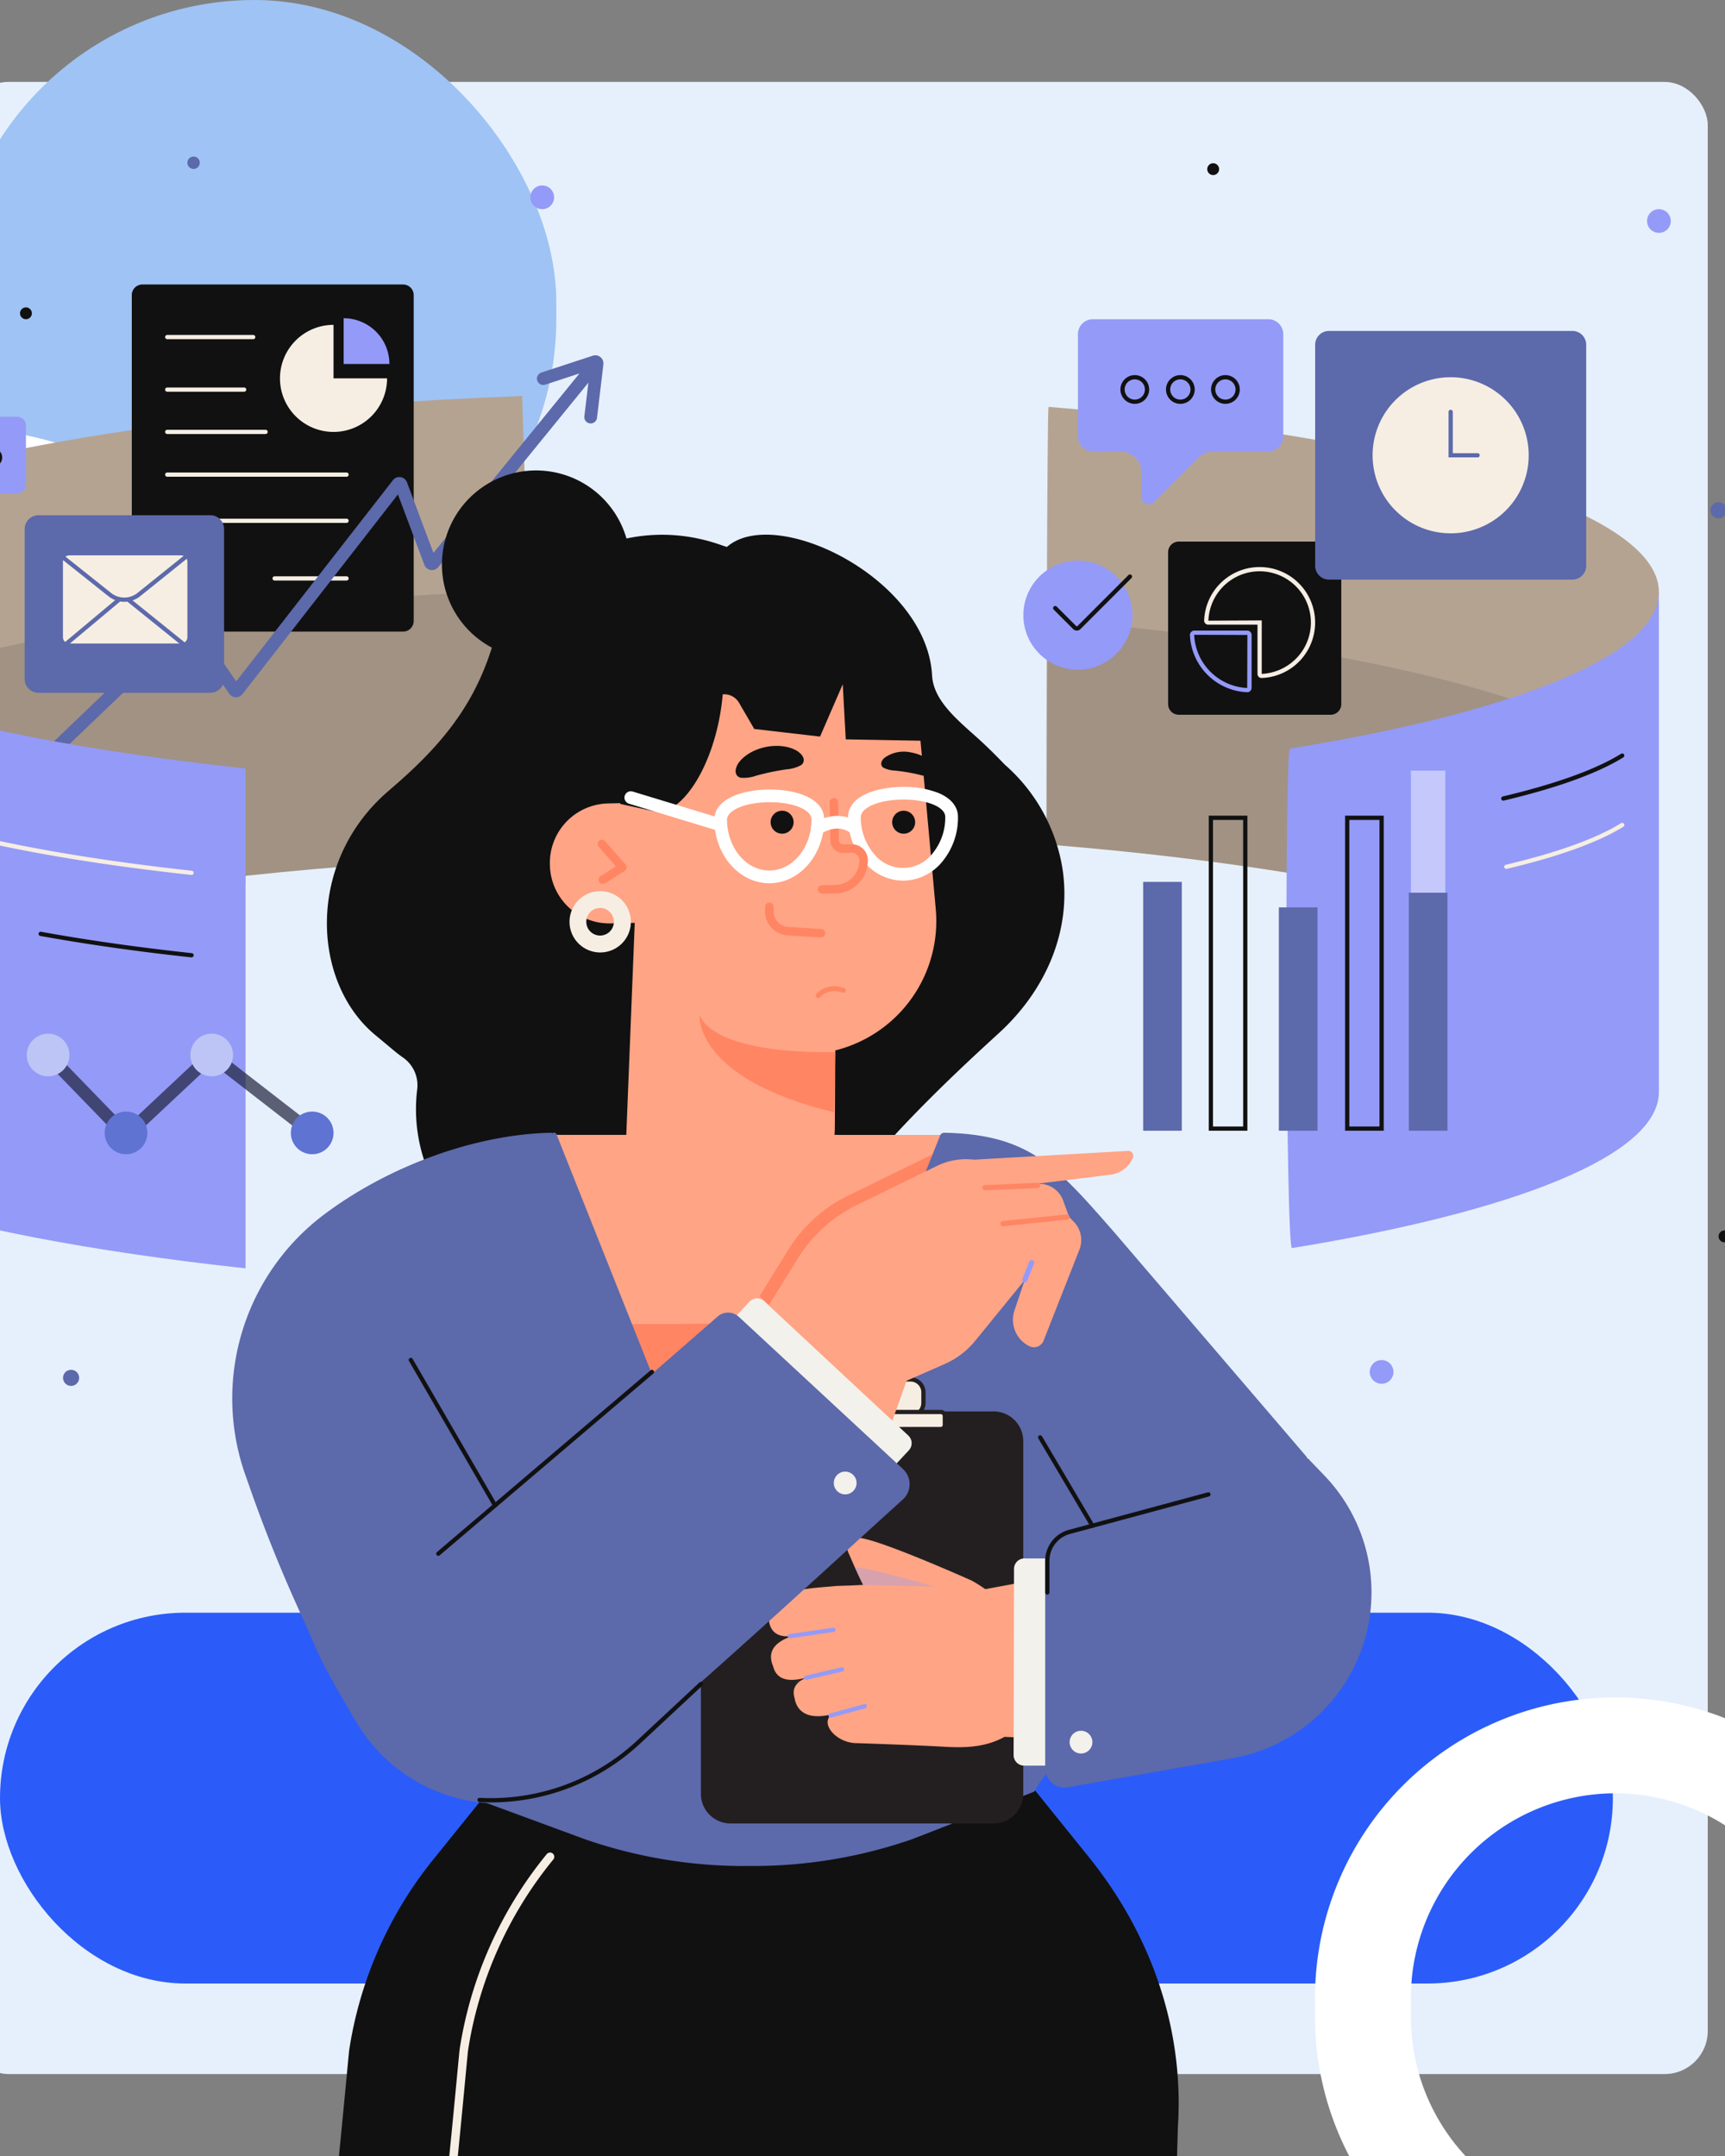 <svg xmlns="http://www.w3.org/2000/svg" xmlns:xlink="http://www.w3.org/1999/xlink" width="400" height="500" viewBox="0 0 400 500">
  <rect x="0" y="0" width="400" height="500" fill="#808080" stroke="none"/>
  <defs>
    <clipPath id="clip-path">
      <rect id="Rectángulo_405619" data-name="Rectángulo 405619" width="400" height="500" rx="9" transform="translate(180.051 1032)" fill="#febfe9"/>
    </clipPath>
    <clipPath id="clip-path-2">
      <rect id="Rectángulo_375774" data-name="Rectángulo 375774" width="478.402" height="471.416" fill="none"/>
    </clipPath>
    <clipPath id="clip-path-4">
      <rect id="Rectángulo_375764" data-name="Rectángulo 375764" width="170.92" height="70.313" fill="none"/>
    </clipPath>
    <clipPath id="clip-path-5">
      <rect id="Rectángulo_375765" data-name="Rectángulo 375765" width="124.042" height="60.372" fill="none"/>
    </clipPath>
    <clipPath id="clip-path-6">
      <rect id="Rectángulo_375766" data-name="Rectángulo 375766" width="18.335" height="4.432" fill="none"/>
    </clipPath>
    <clipPath id="clip-path-7">
      <rect id="Rectángulo_375767" data-name="Rectángulo 375767" width="64.185" height="22.643" fill="none"/>
    </clipPath>
    <clipPath id="clip-path-8">
      <rect id="Rectángulo_375770" data-name="Rectángulo 375770" width="7.978" height="83.019" fill="none"/>
    </clipPath>
  </defs>
  <g id="Enmascarar_grupo_1098697" data-name="Enmascarar grupo 1098697" transform="translate(-180.051 -1032)" clip-path="url(#clip-path)">
    <g id="Grupo_1102473" data-name="Grupo 1102473" transform="translate(-38.28)">
      <rect id="Rectángulo_401743" data-name="Rectángulo 401743" width="404" height="462" rx="10" transform="translate(210.331 1051)" fill="#e6f0fc"/>
      <rect id="Rectángulo_401666" data-name="Rectángulo 401666" width="374" height="86" rx="43" transform="translate(218.331 1406)" fill="#2b5cf9"/>
      <rect id="Rectángulo_401739" data-name="Rectángulo 401739" width="140" height="144" rx="70" transform="translate(207.331 1032)" fill="#9fc3f4"/>
      <path id="Rectángulo_401740" data-name="Rectángulo 401740" d="M69.64,22.226A47.468,47.468,0,0,1,117.055,69.64v4.445a47.415,47.415,0,1,1-94.83,0V69.64A47.468,47.468,0,0,1,69.64,22.226M69.64,0A69.64,69.64,0,0,0,0,69.64v4.445a69.64,69.64,0,0,0,139.281,0V69.64A69.64,69.64,0,0,0,69.64,0Z" transform="translate(523.264 1425.66)" fill="#fff"/>
      <path id="Rectángulo_401741" data-name="Rectángulo 401741" d="M69.64,22.226A47.468,47.468,0,0,1,117.055,69.64v4.445a47.415,47.415,0,1,1-94.83,0V69.64A47.468,47.468,0,0,1,69.64,22.226M69.64,0A69.64,69.64,0,0,0,0,69.64v4.445a69.64,69.64,0,0,0,139.281,0V69.64A69.64,69.64,0,0,0,69.64,0Z" transform="translate(141.183 1131.63)" fill="#fff"/>
      <g id="Grupo_1072656" data-name="Grupo 1072656" transform="translate(141.183 1068.308)">
        <g id="Grupo_1071867" data-name="Grupo 1071867" clip-path="url(#clip-path-2)">
          <g id="Grupo_1071866" data-name="Grupo 1071866">
            <g id="Grupo_1071865" data-name="Grupo 1071865" clip-path="url(#clip-path-2)">
              <path id="Trazado_818778" data-name="Trazado 818778" d="M201.695,163.116c-.493-18.75-3.19-106.625-3.226-106.624C93.71,60.36,14.2,79.242,14.2,101.951c0,17.776,49.567,81.478,120.126,68.068V167.76c20.752-2.244,43.422-3.833,67.366-4.644" transform="translate(-0.24 -0.956)" fill="#b5a392"/>
              <g id="Grupo_1071852" data-name="Grupo 1071852" transform="translate(29.215 100.59)" opacity="0.15">
                <g id="Grupo_1071851" data-name="Grupo 1071851">
                  <g id="Grupo_1071850" data-name="Grupo 1071850" clip-path="url(#clip-path-4)">
                    <path id="Trazado_818779" data-name="Trazado 818779" d="M134.592,170.795v-2.259c20.367-2.2,42.592-3.769,66.046-4.593-.892-29.533-1.885-61.621-1.907-61.621C121.276,105.183,57.635,116.25,29.718,131c19.856,23.215,57.664,48.763,104.874,39.791" transform="translate(-29.718 -102.322)" fill="#2d2d30"/>
                  </g>
                </g>
              </g>
              <path id="Trazado_818780" data-name="Trazado 818780" d="M172.47,110.674H112.029a2.465,2.465,0,0,1-2.465-2.466V32.645a2.465,2.465,0,0,1,2.465-2.466H172.47a2.466,2.466,0,0,1,2.465,2.466v75.564a2.466,2.466,0,0,1-2.465,2.466" transform="translate(-1.855 -0.511)" fill="#111"/>
              <path id="Trazado_818781" data-name="Trazado 818781" d="M156.934,52.112V39.7A12.416,12.416,0,1,0,169.35,52.112Z" transform="translate(-2.447 -0.672)" fill="#f6eee3"/>
              <path id="Trazado_818782" data-name="Trazado 818782" d="M170.148,48.753a10.61,10.61,0,0,0-10.609-10.609V48.753Z" transform="translate(-2.701 -0.646)" fill="#949af8"/>
              <path id="Trazado_818783" data-name="Trazado 818783" d="M137.823,43.066H117.895a.492.492,0,0,1,0-.983h19.929a.492.492,0,1,1,0,.983" transform="translate(-1.988 -0.713)" fill="#f6eee3"/>
              <path id="Trazado_818784" data-name="Trazado 818784" d="M159.9,100H143.269a.492.492,0,1,1,0-.983H159.9a.492.492,0,1,1,0,.983" transform="translate(-2.417 -1.676)" fill="#f6eee3"/>
              <path id="Trazado_818785" data-name="Trazado 818785" d="M135.767,55.463H117.895a.492.492,0,0,1,0-.983h17.872a.492.492,0,0,1,0,.983" transform="translate(-1.988 -0.922)" fill="#f6eee3"/>
              <path id="Trazado_818786" data-name="Trazado 818786" d="M140.737,65.439H117.895a.492.492,0,0,1,0-.983h22.843a.492.492,0,0,1,0,.983" transform="translate(-1.988 -1.091)" fill="#f6eee3"/>
              <path id="Trazado_818787" data-name="Trazado 818787" d="M159.469,75.515H117.895a.492.492,0,0,1,0-.983h41.575a.492.492,0,1,1,0,.983" transform="translate(-1.988 -1.262)" fill="#f6eee3"/>
              <path id="Trazado_818788" data-name="Trazado 818788" d="M159.469,86.406H117.895a.492.492,0,0,1,0-.983h41.575a.492.492,0,1,1,0,.983" transform="translate(-1.988 -1.446)" fill="#f6eee3"/>
              <path id="Trazado_818789" data-name="Trazado 818789" d="M74.824,155.4a1.474,1.474,0,0,1-1.02-2.538l46.713-44.772a1.884,1.884,0,0,1,2.852.287l9.8,14.176,36.342-46.667a1.883,1.883,0,0,1,3.248.5L178.9,92.754,213.452,50.29a1.475,1.475,0,1,1,2.288,1.863l-35.727,43.9a1.883,1.883,0,0,1-3.223-.529L170.662,79.2,134.6,125.513a1.935,1.935,0,0,1-1.539.725,1.893,1.893,0,0,1-1.5-.813l-9.908-14.34-45.811,43.9a1.468,1.468,0,0,1-1.02.41" transform="translate(-1.242 -0.842)" fill="#5c69ab"/>
              <path id="Trazado_818790" data-name="Trazado 818790" d="M217.59,62.683a1.345,1.345,0,0,1-.177-.011,1.473,1.473,0,0,1-1.289-1.639L217.409,50.3,207,53.709a1.475,1.475,0,0,1-.919-2.8l12-3.934a1.882,1.882,0,0,1,2.456,2.012l-1.483,12.4a1.473,1.473,0,0,1-1.462,1.3" transform="translate(-3.472 -0.794)" fill="#5c69ab"/>
              <path id="Trazado_818791" data-name="Trazado 818791" d="M127.335,125.309H87.506a2.714,2.714,0,0,1-2.714-2.715V87.822a2.714,2.714,0,0,1,2.714-2.714h39.829a2.715,2.715,0,0,1,2.715,2.714v34.771a2.715,2.715,0,0,1-2.715,2.715" transform="translate(-1.436 -1.441)" fill="#5c69ab"/>
              <path id="Trazado_818792" data-name="Trazado 818792" d="M127.327,125.792H87.5a3.21,3.21,0,0,1-3.207-3.206V87.815A3.211,3.211,0,0,1,87.5,84.608h39.829a3.21,3.21,0,0,1,3.206,3.207v34.771a3.21,3.21,0,0,1-3.206,3.206M87.5,85.591a2.227,2.227,0,0,0-2.224,2.224v34.771a2.226,2.226,0,0,0,2.224,2.223h39.829a2.225,2.225,0,0,0,2.223-2.223V87.815a2.226,2.226,0,0,0-2.223-2.224Z" transform="translate(-1.427 -1.433)" fill="#5c69ab"/>
              <path id="Trazado_818793" data-name="Trazado 818793" d="M120.694,114.519H94.809a1.489,1.489,0,0,1-1.489-1.489V95.567a1.489,1.489,0,0,1,1.489-1.488h25.884a1.489,1.489,0,0,1,1.488,1.488V113.03a1.489,1.489,0,0,1-1.488,1.489" transform="translate(-1.58 -1.593)" fill="#f6eee3"/>
              <path id="Trazado_818794" data-name="Trazado 818794" d="M93.313,115.881a.491.491,0,0,1-.316-.868l14.058-11.766a.491.491,0,0,1,.624-.006l14.431,11.63a.492.492,0,0,1-.617.766L107.376,104.26,93.627,115.766a.484.484,0,0,1-.315.115" transform="translate(-1.572 -1.746)" fill="#5c69ab"/>
              <path id="Trazado_818795" data-name="Trazado 818795" d="M93.32,94.543l10.845,8.632a5.43,5.43,0,0,0,6.786-.017l10.859-8.731" transform="translate(-1.58 -1.599)" fill="#f6eee3"/>
              <path id="Trazado_818796" data-name="Trazado 818796" d="M107.539,104.849a5.911,5.911,0,0,1-3.688-1.3L93.006,94.918a.491.491,0,1,1,.612-.769l10.845,8.632a4.913,4.913,0,0,0,6.172-.015l10.858-8.731a.492.492,0,1,1,.616.766l-10.858,8.731a5.908,5.908,0,0,1-3.712,1.316" transform="translate(-1.572 -1.59)" fill="#5c69ab"/>
              <path id="Trazado_818797" data-name="Trazado 818797" d="M467.332,102c0-19.5-58.63-36.18-141.534-42.952-.336-.028-.525,77.955-.5,101.469,24.36,1.97,46.634,4.8,65.966,8.3,46.272-11.653,76.072-53.033,76.072-66.814" transform="translate(-5.508 -1)" fill="#b5a392"/>
              <g id="Grupo_1071855" data-name="Grupo 1071855" transform="translate(319.868 107.438)" opacity="0.15">
                <g id="Grupo_1071854" data-name="Grupo 1071854">
                  <g id="Grupo_1071853" data-name="Grupo 1071853" clip-path="url(#clip-path-5)">
                    <path id="Trazado_818798" data-name="Trazado 818798" d="M449.42,134.116c-23.417-11.3-68.069-20.29-123.621-24.828-.194-.016-.338,25.72-.421,52.081,24.328,1.971,46.574,4.794,65.883,8.291,24.81-6.248,44.874-21.041,58.158-35.544" transform="translate(-325.377 -109.288)" fill="#2d2d30"/>
                  </g>
                </g>
              </g>
              <path id="Trazado_818799" data-name="Trazado 818799" d="M391.7,130.986H356.472a2.464,2.464,0,0,1-2.465-2.465V93.3a2.466,2.466,0,0,1,2.465-2.467H391.7a2.467,2.467,0,0,1,2.466,2.467v35.226a2.465,2.465,0,0,1-2.466,2.465" transform="translate(-5.994 -1.538)" fill="#111"/>
              <path id="Trazado_818800" data-name="Trazado 818800" d="M375.829,122.572a.938.938,0,0,1-.653-.264.965.965,0,0,1-.295-.692V110.2H363.447a.94.94,0,0,1-.674-.287.921.921,0,0,1-.262-.675,12.87,12.87,0,1,1,13.354,13.33h-.036m-.456-13.352h.491v12.4a12.04,12.04,0,0,0,8.514-4.147,11.887,11.887,0,1,0-20.884-8.194Z" transform="translate(-6.138 -1.64)" fill="#f6eee3"/>
              <path id="Trazado_818801" data-name="Trazado 818801" d="M372.437,126.122h-.04a13.89,13.89,0,0,1-13.238-13.236,1.008,1.008,0,0,1,.284-.745,1.046,1.046,0,0,1,.748-.32h12.244a1.026,1.026,0,0,1,1.025,1.024V125.09a1.041,1.041,0,0,1-.319.746,1.012,1.012,0,0,1-.7.286M360.191,112.8l-.049.041a12.9,12.9,0,0,0,12.294,12.294l.041-12.294Z" transform="translate(-6.081 -1.893)" fill="#949af8"/>
              <path id="Trazado_818802" data-name="Trazado 818802" d="M448.343,98.324H391.905a2.714,2.714,0,0,1-2.715-2.715V44.35a2.715,2.715,0,0,1,2.715-2.715h56.438a2.716,2.716,0,0,1,2.715,2.715V95.608a2.715,2.715,0,0,1-2.715,2.715" transform="translate(-6.59 -0.705)" fill="#5c69ab"/>
              <path id="Trazado_818803" data-name="Trazado 818803" d="M448.335,98.808H391.9a3.21,3.21,0,0,1-3.207-3.207V44.343a3.21,3.21,0,0,1,3.207-3.207h56.439a3.21,3.21,0,0,1,3.207,3.207V95.6a3.21,3.21,0,0,1-3.207,3.207M391.9,42.119a2.227,2.227,0,0,0-2.224,2.224V95.6a2.227,2.227,0,0,0,2.224,2.224h56.439a2.227,2.227,0,0,0,2.224-2.224V44.343a2.227,2.227,0,0,0-2.224-2.224Z" transform="translate(-6.581 -0.696)" fill="#5c69ab"/>
              <path id="Trazado_818804" data-name="Trazado 818804" d="M438.442,70.156a18.1,18.1,0,1,1-18.1-18.1,18.1,18.1,0,0,1,18.1,18.1" transform="translate(-6.811 -0.881)" fill="#f6eee3"/>
              <path id="Trazado_818805" data-name="Trazado 818805" d="M426.871,70.777h-6.714V60.2a.492.492,0,0,1,.983,0v9.6h5.731a.492.492,0,1,1,0,.983" transform="translate(-7.114 -1.011)" fill="#5c69ab"/>
              <path id="Trazado_818806" data-name="Trazado 818806" d="M345.164,107.969a12.649,12.649,0,1,1-12.648-12.648,12.648,12.648,0,0,1,12.648,12.648" transform="translate(-5.416 -1.614)" fill="#949af8"/>
              <path id="Trazado_818807" data-name="Trazado 818807" d="M332.379,111.6a1.2,1.2,0,0,1-.847-.349l-4.514-4.515a.491.491,0,0,1,.695-.7l4.514,4.514a.216.216,0,0,0,.3,0l11.824-11.824a.491.491,0,0,1,.695.7l-11.824,11.824a1.2,1.2,0,0,1-.847.35" transform="translate(-5.534 -1.669)" fill="#111"/>
              <path id="Trazado_818808" data-name="Trazado 818808" d="M336.2,38.375a3.469,3.469,0,0,0-3.464,3.465V65.565a3.468,3.468,0,0,0,3.464,3.464h6.332a4.956,4.956,0,0,1,4.95,4.95v5.63a1.688,1.688,0,0,0,2.881,1.192l10.322-10.322a4.985,4.985,0,0,1,3.5-1.45h12.7a3.469,3.469,0,0,0,3.466-3.464V41.84a3.47,3.47,0,0,0-3.466-3.465Z" transform="translate(-5.634 -0.65)" fill="#949af8"/>
              <path id="Trazado_818809" data-name="Trazado 818809" d="M346.089,58.221a3.331,3.331,0,1,1,3.331-3.331,3.336,3.336,0,0,1-3.331,3.331m0-5.678a2.348,2.348,0,1,0,2.348,2.348,2.351,2.351,0,0,0-2.348-2.348" transform="translate(-5.803 -0.873)" fill="#111"/>
              <path id="Trazado_818810" data-name="Trazado 818810" d="M356.839,58.221a3.331,3.331,0,1,1,3.331-3.331,3.335,3.335,0,0,1-3.331,3.331m0-5.678a2.348,2.348,0,1,0,2.347,2.348,2.351,2.351,0,0,0-2.347-2.348" transform="translate(-5.985 -0.873)" fill="#111"/>
              <path id="Trazado_818811" data-name="Trazado 818811" d="M367.466,58.221a3.331,3.331,0,1,1,3.332-3.331,3.335,3.335,0,0,1-3.332,3.331m0-5.678a2.348,2.348,0,1,0,2.349,2.348,2.35,2.35,0,0,0-2.349-2.348" transform="translate(-6.165 -0.873)" fill="#111"/>
              <path id="Trazado_818812" data-name="Trazado 818812" d="M58.52,61.383a2.012,2.012,0,0,0-2.01,2.009V77.149a2.012,2.012,0,0,0,2.01,2.009h7.363a2.893,2.893,0,0,1,2.03.841L73.9,85.985a.978.978,0,0,0,1.67-.691V82.029a2.874,2.874,0,0,1,2.87-2.871h3.672a2.012,2.012,0,0,0,2.009-2.009V63.392a2.012,2.012,0,0,0-2.009-2.009Z" transform="translate(-0.957 -1.039)" fill="#949af8"/>
              <path id="Trazado_818813" data-name="Trazado 818813" d="M76.782,73.1a2.138,2.138,0,1,1,2.138-2.138A2.141,2.141,0,0,1,76.782,73.1m0-3.293a1.155,1.155,0,1,0,1.155,1.155A1.156,1.156,0,0,0,76.782,69.8" transform="translate(-1.264 -1.165)" fill="#111"/>
              <path id="Trazado_818814" data-name="Trazado 818814" d="M70.549,73.1a2.138,2.138,0,1,1,2.137-2.138A2.141,2.141,0,0,1,70.549,73.1m0-3.293A1.155,1.155,0,1,0,71.7,70.957,1.157,1.157,0,0,0,70.549,69.8" transform="translate(-1.158 -1.165)" fill="#111"/>
              <path id="Trazado_818815" data-name="Trazado 818815" d="M64.385,73.1a2.138,2.138,0,1,1,2.138-2.138A2.141,2.141,0,0,1,64.385,73.1m0-3.293a1.155,1.155,0,1,0,1.155,1.155A1.156,1.156,0,0,0,64.385,69.8" transform="translate(-1.054 -1.165)" fill="#111"/>
              <path id="Trazado_818816" data-name="Trazado 818816" d="M209.08,9.566a2.749,2.749,0,1,1-2.749-2.749,2.749,2.749,0,0,1,2.749,2.749" transform="translate(-3.447 -0.115)" fill="#949af8"/>
              <path id="Trazado_818817" data-name="Trazado 818817" d="M16.335,277.608a2.749,2.749,0,1,1-2.749-2.749,2.749,2.749,0,0,1,2.749,2.749" transform="translate(-0.184 -4.654)" fill="#949af8"/>
              <path id="Trazado_818818" data-name="Trazado 818818" d="M407.069,286.663a2.749,2.749,0,1,1-2.749-2.749,2.749,2.749,0,0,1,2.749,2.749" transform="translate(-6.799 -4.807)" fill="#949af8"/>
              <path id="Trazado_818819" data-name="Trazado 818819" d="M472.479,15.158a2.749,2.749,0,1,1-2.749-2.749,2.749,2.749,0,0,1,2.749,2.749" transform="translate(-7.907 -0.21)" fill="#949af8"/>
              <path id="Trazado_818820" data-name="Trazado 818820" d="M485.2,83.413a1.374,1.374,0,1,1-1.374-1.374,1.374,1.374,0,0,1,1.374,1.374" transform="translate(-8.168 -1.389)" fill="#5c69ab"/>
              <path id="Trazado_818821" data-name="Trazado 818821" d="M483.813,85.271a1.866,1.866,0,1,1,1.866-1.866,1.868,1.868,0,0,1-1.866,1.866m0-2.749a.883.883,0,1,0,.883.883.884.884,0,0,0-.883-.883" transform="translate(-8.16 -1.381)" fill="#5c69ab"/>
              <path id="Trazado_818822" data-name="Trazado 818822" d="M96.6,288.084a1.375,1.375,0,1,1-1.375-1.374,1.375,1.375,0,0,1,1.375,1.374" transform="translate(-1.589 -4.854)" fill="#5c69ab"/>
              <path id="Trazado_818823" data-name="Trazado 818823" d="M95.214,289.943a1.866,1.866,0,1,1,1.866-1.867,1.868,1.868,0,0,1-1.866,1.867m0-2.749a.883.883,0,1,0,.883.882.883.883,0,0,0-.883-.882" transform="translate(-1.58 -4.846)" fill="#5c69ab"/>
              <path id="Trazado_818824" data-name="Trazado 818824" d="M3.828,41.676a2.43,2.43,0,1,1-2.43,2.43,2.43,2.43,0,0,1,2.43-2.43" transform="translate(-0.024 -0.706)" fill="#5c69ab"/>
              <path id="Trazado_818825" data-name="Trazado 818825" d="M3.82,47.019A2.922,2.922,0,1,1,6.741,44.1,2.925,2.925,0,0,1,3.82,47.019m0-4.86A1.939,1.939,0,1,0,5.758,44.1,1.941,1.941,0,0,0,3.82,42.159" transform="translate(-0.015 -0.697)" fill="#5c69ab"/>
              <path id="Trazado_818826" data-name="Trazado 818826" d="M124.124.5a.942.942,0,1,1-.944.943A.942.942,0,0,1,124.124.5" transform="translate(-2.086 -0.008)" fill="#5c69ab"/>
              <path id="Trazado_818827" data-name="Trazado 818827" d="M124.115,2.868a1.434,1.434,0,1,1,1.434-1.434,1.435,1.435,0,0,1-1.434,1.434m0-1.885a.451.451,0,1,0,.451.45.452.452,0,0,0-.451-.45" transform="translate(-2.077 0)" fill="#5c69ab"/>
              <path id="Trazado_818828" data-name="Trazado 818828" d="M85.947,36.953a1.374,1.374,0,1,1-1.374-1.374,1.374,1.374,0,0,1,1.374,1.374" transform="translate(-1.409 -0.602)" fill="#111"/>
              <path id="Trazado_818829" data-name="Trazado 818829" d="M2.749,163.092a1.374,1.374,0,1,1-1.374-1.374,1.374,1.374,0,0,1,1.374,1.374" transform="translate(0 -2.738)" fill="#111"/>
              <path id="Trazado_818830" data-name="Trazado 818830" d="M365.987,2.948a1.374,1.374,0,1,1-1.374-1.374,1.375,1.375,0,0,1,1.374,1.374" transform="translate(-6.15 -0.027)" fill="#111"/>
              <path id="Trazado_818831" data-name="Trazado 818831" d="M486.594,254.713a1.374,1.374,0,1,1-1.374-1.374,1.374,1.374,0,0,1,1.374,1.374" transform="translate(-8.192 -4.289)" fill="#111"/>
              <path id="Trazado_818832" data-name="Trazado 818832" d="M352.948,463.371c1.471-22.223-5.793-44.241-20.7-62.73l-8.032-9.965-7.672-9.516-5.505-6.83-54.518,3.251-54.517-3.251-5.505,6.83-7.671,9.516-8.033,9.965a92.628,92.628,0,0,0-20,44.8c-.105.723-1.343,14.5-3.058,31.326H352.567Z" transform="translate(-2.671 -6.338)" fill="#111"/>
              <path id="Trazado_818833" data-name="Trazado 818833" d="M184.756,478.19c-.033,0-.067,0-.1-.005a.983.983,0,0,1-.879-1.078c1.109-10.872,2.011-20.4,2.55-26.1.336-3.55.475-5,.513-5.269a94.051,94.051,0,0,1,20.2-45.28.983.983,0,0,1,1.531,1.234,92.089,92.089,0,0,0-19.787,44.328c-.034.232-.23,2.3-.5,5.172-.54,5.7-1.441,15.233-2.551,26.113a.984.984,0,0,1-.977.883" transform="translate(-3.111 -6.774)" fill="#f6eee3"/>
              <path id="Trazado_818834" data-name="Trazado 818834" d="M326.2,166.7a40.576,40.576,0,0,0-13.431-24.432c-1.647-1.723-3.212-3.273-4.653-4.644-5.007-4.761-11.848-9.524-12.2-16.041-1.2-22.462-36.232-39.617-47.544-29.824-.3.263-9.944-4.758-23.319-1.931a21.823,21.823,0,1,0-31.21,25.315c-.317.956-.634,1.923-.992,2.9-4.286,11.734-11.326,20.232-21.7,29.215l-1.409,1.22c-19.154,16.579-17.61,44.388-2.927,56.513l4.234,3.532q.982.82,2.02,1.564a7.836,7.836,0,0,1,3.471,7.372,37.868,37.868,0,0,0,1.519,16.327c6.565,20.489,29.926,33.888,55.172,31.474,17.51-1.674,32.295-10.162,41.188-21.86,10.631-13.982,23.567-26.621,36.948-38.825C322.3,194.6,328.244,180.86,326.2,166.7" transform="translate(-2.634 -1.254)" fill="#111"/>
              <path id="Trazado_818835" data-name="Trazado 818835" d="M297.661,176.618l-3.543-39.039-17.325-.311-.7-12.787L270.83,136.62l-15.256-1.763-3.515-6.045a3.954,3.954,0,0,0-3.8-1.985c-1.2,14.027-7.849,26.306-14.621,27.4l-9.142-1.989.013-.174-2.885.065a13.8,13.8,0,0,0-13.445,14.061l.008.314a13.8,13.8,0,0,0,14.061,13.445l5.611-.126-2.011,50.43c-.076,13.6,12.115,21.423,24.76,21.493l.524,0c12.644.071,23.051-11,23.127-24.6l.1-17.742a30.913,30.913,0,0,0,23.3-32.785" transform="translate(-3.525 -2.108)" fill="#ffa485"/>
              <path id="Trazado_818836" data-name="Trazado 818836" d="M220.651,171.413a.983.983,0,0,1-.528-1.813l3.557-2.257-3.976-4.535a.983.983,0,1,1,1.479-1.3l4.732,5.4a.982.982,0,0,1-.212,1.477l-4.526,2.872a.974.974,0,0,1-.526.153" transform="translate(-3.716 -2.729)" fill="#ff8563"/>
              <path id="Trazado_818837" data-name="Trazado 818837" d="M274.9,211.024s-26.986,1.113-31.451-8.514h0s-1.311,14.646,31.174,22.468Z" transform="translate(-4.088 -3.356)" fill="#ff8563"/>
              <path id="Trazado_818838" data-name="Trazado 818838" d="M219.913,187.513c-.176,0-.354-.007-.531-.021a7.111,7.111,0,1,1,.531.021m-.009-10.321a3.2,3.2,0,1,0,.237.009c-.08-.006-.158-.009-.237-.009" transform="translate(-3.603 -2.934)" fill="#f6eee3"/>
              <path id="Trazado_818839" data-name="Trazado 818839" d="M294.248,157.05a2.664,2.664,0,1,1-2.6-2.729,2.667,2.667,0,0,1,2.6,2.729" transform="translate(-4.892 -2.613)" fill="#111"/>
              <path id="Trazado_818840" data-name="Trazado 818840" d="M265.577,157.05a2.664,2.664,0,1,1-2.6-2.729,2.665,2.665,0,0,1,2.6,2.729" transform="translate(-4.406 -2.613)" fill="#111"/>
              <path id="Trazado_818841" data-name="Trazado 818841" d="M259.727,171.056c-6.994,0-12.713-6.571-12.764-14.685-.029-4.821,6.355-7.019,12.7-7.06s12.755,2.078,12.786,6.9c.051,8.142-5.622,14.8-12.647,14.846Zm.112-18.8h-.162c-5.489.035-9.779,1.832-9.765,4.092.04,6.493,4.44,11.755,9.815,11.755h.051c5.4-.034,9.758-5.364,9.717-11.878h0c-.014-2.238-4.243-3.97-9.656-3.97" transform="translate(-4.181 -2.528)" fill="#fff"/>
              <path id="Trazado_818842" data-name="Trazado 818842" d="M291.281,170.442a11.868,11.868,0,0,1-9.048-4.356,15.978,15.978,0,0,1-3.715-10.328c-.029-4.822,6.356-7.02,12.7-7.059a21.631,21.631,0,0,1,8.342,1.445c2.85,1.217,4.428,3.154,4.441,5.454a15.967,15.967,0,0,1-3.583,10.373,11.856,11.856,0,0,1-9.063,4.471Zm.113-18.8h-.16c-5.491.034-9.781,1.831-9.767,4.092a13.021,13.021,0,0,0,3,8.425,8.628,8.628,0,0,0,13.683-.086,13.02,13.02,0,0,0,2.9-8.463c-.014-2.237-4.242-3.969-9.656-3.969" transform="translate(-4.716 -2.518)" fill="#fff"/>
              <path id="Trazado_818843" data-name="Trazado 818843" d="M275.12,152.333l.175,8.834a1.973,1.973,0,0,0,2.011,1.934l1.961-.039a2.689,2.689,0,0,1,2.742,2.636,6.66,6.66,0,0,1-6.527,6.79l-3.07.06" transform="translate(-4.612 -2.579)" fill="#ffa485"/>
              <path id="Trazado_818844" data-name="Trazado 818844" d="M272.4,173.513a.983.983,0,0,1-.02-1.966l3.071-.061a5.678,5.678,0,0,0,5.563-5.787,1.707,1.707,0,0,0-1.739-1.672l-1.962.039a2.956,2.956,0,0,1-3.013-2.9l-.175-8.833a.983.983,0,0,1,.963-1h.02a.983.983,0,0,1,.983.962l.175,8.834a.98.98,0,0,0,.3.694.946.946,0,0,0,.706.276l1.962-.039a3.672,3.672,0,0,1,3.743,3.6,7.644,7.644,0,0,1-7.491,7.793l-3.07.061Z" transform="translate(-4.595 -2.562)" fill="#ff8563"/>
              <path id="Trazado_818845" data-name="Trazado 818845" d="M247.962,158.977a1.483,1.483,0,0,1-.43-.064l-20.667-6.284a1.475,1.475,0,1,1,.858-2.821l20.667,6.283a1.475,1.475,0,0,1-.429,2.886" transform="translate(-3.823 -2.535)" fill="#fff"/>
              <path id="Trazado_818846" data-name="Trazado 818846" d="M271.216,159.97a1.474,1.474,0,0,1-.86-2.672c1.925-1.373,6.6-3.143,10.529-.007a1.475,1.475,0,0,1-1.839,2.305c-3.155-2.519-6.827,0-6.983.106a1.466,1.466,0,0,1-.847.267" transform="translate(-4.567 -2.634)" fill="#fff"/>
              <path id="Trazado_818847" data-name="Trazado 818847" d="M277.459,197.225a.552.552,0,0,1-.372-.023,4.722,4.722,0,0,0-5.217,1.057.555.555,0,1,1-.822-.745c2.68-2.941,6.443-1.346,6.481-1.329a.554.554,0,0,1-.071,1.04" transform="translate(-4.587 -3.314)" fill="#ff8563"/>
              <path id="Trazado_818848" data-name="Trazado 818848" d="M253.222,146.419a8.5,8.5,0,0,0,3.492-.471c1.21-.33,2.433-.632,3.506-.856s2.317-.442,3.558-.627a8.43,8.43,0,0,0,3.38-.971c.84-.584.981-1.778-.4-2.923-1.306-1.122-4.292-2.012-7.849-1.274-3.549.754-5.881,2.761-6.585,4.3-.76,1.594-.118,2.625.9,2.818" transform="translate(-4.266 -2.354)" fill="#111"/>
              <path id="Trazado_818849" data-name="Trazado 818849" d="M297.924,145.991a6.676,6.676,0,0,1-2.76-.262c-.961-.222-1.934-.422-2.783-.565s-1.836-.276-2.817-.382a6.63,6.63,0,0,1-2.688-.66c-.678-.433-.826-1.368.223-2.31a7.652,7.652,0,0,1,6.133-1.246c2.814.484,4.71,1.99,5.311,3.181.646,1.23.173,2.061-.619,2.244" transform="translate(-4.848 -2.378)" fill="#111"/>
              <path id="Trazado_818850" data-name="Trazado 818850" d="M271.9,184.073c-.021,0-.04,0-.061,0l-7.67-.472a5.562,5.562,0,0,1-5.218-5.579l0-1.047a.984.984,0,0,1,.983-.979h0a.983.983,0,0,1,.978.988l0,1.048a3.594,3.594,0,0,0,3.373,3.607l7.67.472a.983.983,0,0,1-.06,1.964" transform="translate(-4.384 -2.98)" fill="#ff8563"/>
              <path id="Trazado_818851" data-name="Trazado 818851" d="M226.688,274.614l55.275-.319.341-.856,16.84-42.323a.522.522,0,0,1,.466-.318l-90.363-.015,16.973,42.656Z" transform="translate(-3.543 -3.907)" fill="#ffa485"/>
              <path id="Trazado_818852" data-name="Trazado 818852" d="M296.668,235.919l-18.518,9.057a33.706,33.706,0,0,0-13.868,12.566l-6.638,10.747,2.2,2.048,6.582-10.656a33.7,33.7,0,0,1,13.867-12.566l16.563-8.1,1.508-3.791a15.145,15.145,0,0,0-1.691.7" transform="translate(-4.362 -3.983)" fill="#ff8563"/>
              <path id="Trazado_818853" data-name="Trazado 818853" d="M251.539,337.066a3.19,3.19,0,0,0,6.047,0l24.677-62.021-55.275.319Z" transform="translate(-3.843 -4.657)" fill="#ff8563"/>
              <path id="Trazado_818854" data-name="Trazado 818854" d="M381.916,305.654l-44.852-52.361c-12.924-14.722-19.1-22.039-38.367-22.493h-.045c-.1,0-.19-.008-.288-.01-.011,0-.02.009-.031.009a.524.524,0,0,0-.466.318l-16.84,42.323-.341.856-24.678,62.021a3.189,3.189,0,0,1-6.046,0l-24.551-61.7-.468-1.175L207.97,230.783h0l-.477.008-.115,0c-17.464.3-37.576,7.51-52.889,19.147a53.077,53.077,0,0,0-20.273,48.878,53.836,53.836,0,0,0,2.742,11.2l.982,2.794q4.94,14.043,11.093,27.619c1.487,3.282,2.659,5.859,2.68,5.881l10.9,1.983a.515.515,0,0,0,.768-.016l28.9,36.6a.516.516,0,0,0,.337.481l22.634,8.334a118.565,118.565,0,0,0,75.48,0l28.1-10.948a.514.514,0,0,0,.313-.6s24.02-33.624,24.23-33.851l38.54-41.95a.514.514,0,0,0,.012-.683" transform="translate(-2.265 -3.907)" fill="#5c69ab"/>
              <path id="Trazado_818855" data-name="Trazado 818855" d="M252.013,400.342a112.732,112.732,0,0,1-36.938-6.2l-22.644-8.337a1.017,1.017,0,0,1-.639-.745L163.24,348.9a1.032,1.032,0,0,1-.246.035,1.015,1.015,0,0,1-.617-.195l-10.767-1.959a.5.5,0,0,1-.267-.145c-.084-.087-.085-.089-2.772-6.017-4.09-9.023-7.827-18.328-11.109-27.66l-.982-2.794a53.359,53.359,0,0,1,17.7-60.629c15.222-11.567,35.6-18.943,53.179-19.248l.123.491-.01-.492.478-.008a.489.489,0,0,1,.471.31l41.991,105.533a2.7,2.7,0,0,0,5.133,0l41.859-105.2a1.012,1.012,0,0,1,.842-.624.573.573,0,0,1,.156-.012l.254.007c19.281.454,25.627,7.686,38.27,22.091l.5.57,44.857,52.367a1.008,1.008,0,0,1-.024,1.336l-38.54,41.948c-.361.46-15.851,22.129-24.085,33.655a1.013,1.013,0,0,1-.641.924l-28.1,10.947a112.631,112.631,0,0,1-37.922,6.2q-.479,0-.958,0m.958-.987a111.456,111.456,0,0,0,37.583-6.14l28.079-10.942a.568.568,0,0,1,.091-.431c5.639-7.894,24.055-33.665,24.266-33.9L381.533,306l.375-.351-.373.32-45.35-52.927c-12.455-14.19-18.7-21.313-37.508-21.755l-.271-.008-.039,0-17.231,43.189-24.678,62.021a3.681,3.681,0,0,1-6.96,0L207.63,231.272l-.143,0h-.114c-17.383.3-37.538,7.6-52.6,19.048a52.381,52.381,0,0,0-17.366,59.52l.983,2.794c3.272,9.3,7,18.583,11.076,27.581,1.728,3.813,2.355,5.185,2.568,5.644l10.65,1.939a.486.486,0,0,1,.271.148.54.54,0,0,1,.4-.173.531.531,0,0,1,.394.188l28.9,36.6a.5.5,0,0,1,.105.3l22.65,8.357a111.4,111.4,0,0,0,37.566,6.136" transform="translate(-2.257 -3.899)" fill="#5c69ab"/>
              <path id="Trazado_818856" data-name="Trazado 818856" d="M311.676,391.584h-61a6.872,6.872,0,0,1-6.873-6.872V302.9a6.873,6.873,0,0,1,6.873-6.872h61a6.872,6.872,0,0,1,6.872,6.872v81.81a6.872,6.872,0,0,1-6.872,6.872" transform="translate(-4.128 -5.012)" fill="#231f20"/>
              <path id="Trazado_818857" data-name="Trazado 818857" d="M292.828,296.914H270.321a2.973,2.973,0,0,1-2.973-2.973v-2.487a2.973,2.973,0,0,1,2.973-2.974h22.507a2.973,2.973,0,0,1,2.973,2.974v2.487a2.973,2.973,0,0,1-2.973,2.973" transform="translate(-4.526 -4.884)" fill="#f6eee3"/>
              <path id="Trazado_818858" data-name="Trazado 818858" d="M292.82,297.4H270.312a3.468,3.468,0,0,1-3.464-3.463v-2.488a3.468,3.468,0,0,1,3.464-3.464H292.82a3.468,3.468,0,0,1,3.464,3.464v2.488a3.468,3.468,0,0,1-3.464,3.463m-22.507-8.433a2.484,2.484,0,0,0-2.481,2.481v2.488a2.484,2.484,0,0,0,2.481,2.48H292.82a2.484,2.484,0,0,0,2.481-2.48v-2.488a2.485,2.485,0,0,0-2.481-2.481Z" transform="translate(-4.518 -4.876)" fill="#231f20"/>
              <path id="Trazado_818859" data-name="Trazado 818859" d="M299.734,300.121h-36.49a.945.945,0,0,1-.945-.945v-2.068a.945.945,0,0,1,.945-.945h36.49a.945.945,0,0,1,.945.945v2.068a.944.944,0,0,1-.945.945" transform="translate(-4.441 -5.014)" fill="#f6eee3"/>
              <path id="Trazado_818860" data-name="Trazado 818860" d="M299.726,300.6h-36.49a1.437,1.437,0,0,1-1.436-1.435V297.1a1.437,1.437,0,0,1,1.436-1.436h36.49a1.437,1.437,0,0,1,1.436,1.436v2.067a1.437,1.437,0,0,1-1.436,1.435m-36.49-3.956a.454.454,0,0,0-.453.453v2.067a.454.454,0,0,0,.453.452h36.49a.454.454,0,0,0,.453-.452V297.1a.454.454,0,0,0-.453-.453Z" transform="translate(-4.433 -5.006)" fill="#231f20"/>
              <path id="Trazado_818861" data-name="Trazado 818861" d="M260.794,355.559c.942,3.759,4.384,3.576,7.745,2.726-2,.845-3.488,2.186-2.759,4.671.785,4.591,5.153,4.779,8.8,3.758-3.15,1.995.856,6.82,5.736,6.749,6.847.249,13.636.468,20.484.853,4.833.271,9.412.043,13.681-2.31l5.214.22-1.1-36.066-8.558,1.588c-1.008-.688-2.031-1.347-3.08-1.941,0,0-18.112-8.116-24.707-9.681a6.428,6.428,0,0,0-2.156-.244,2.352,2.352,0,0,0-1.813,1.061,3.127,3.127,0,0,0,.168,2.728c1.163,2.7,2.191,5.035,3.237,7.09-2.558.132-3.259.155-6.255.252-6.3.659-16.82.468-15.479,8.658.709,2.8,3,3.244,5.367,2.927-3.233,1.091-6.142,3.029-4.533,6.962m5.084,3.756c.543-.16,1.045-.3,1.488-.388-.432.132-.941.257-1.488.388" transform="translate(-4.399 -5.517)" fill="#ffa485"/>
              <g id="Grupo_1071858" data-name="Grupo 1071858" transform="translate(275.385 327.194)" opacity="0.36">
                <g id="Grupo_1071857" data-name="Grupo 1071857">
                  <g id="Grupo_1071856" data-name="Grupo 1071856" clip-path="url(#clip-path-6)">
                    <path id="Trazado_818862" data-name="Trazado 818862" d="M282.037,336.879l16.426.381s-15.728-4.577-18.334-4.429Z" transform="translate(-280.128 -332.829)" fill="#949af8"/>
                  </g>
                </g>
              </g>
              <path id="Trazado_818863" data-name="Trazado 818863" d="M319.989,378.757l8.338.018a2.426,2.426,0,0,0,2.431-2.42l.091-43.2a2.426,2.426,0,0,0-2.42-2.43l-8.339-.018a2.425,2.425,0,0,0-2.43,2.42l-.091,43.2a2.425,2.425,0,0,0,2.42,2.431" transform="translate(-5.377 -5.599)" fill="#f2f1ec"/>
              <path id="Trazado_818864" data-name="Trazado 818864" d="M325.515,330.365v48.61a4,4,0,0,0,4.691,3.934l38.887-6.874c29.9-5.906,41.467-42.527,20.377-64.534l-3.751-3.914-56.1,17.224a5.808,5.808,0,0,0-4.1,5.553" transform="translate(-5.511 -5.208)" fill="#5c69ab"/>
              <path id="Trazado_818865" data-name="Trazado 818865" d="M335.783,372.836a2.639,2.639,0,1,1-3.535-1.2,2.639,2.639,0,0,1,3.535,1.2" transform="translate(-5.6 -6.288)" fill="#f2f1ec"/>
              <path id="Trazado_818866" data-name="Trazado 818866" d="M329.5,383.453a4.488,4.488,0,0,1-4.484-4.487v-48.61a6.267,6.267,0,0,1,4.452-6.023l56.1-17.224a.486.486,0,0,1,.5.13l3.75,3.914a39.067,39.067,0,0,1-20.637,65.356l-38.9,6.876a4.517,4.517,0,0,1-.785.069m56.067-75.316-55.811,17.135A5.291,5.291,0,0,0,326,330.356v48.61a3.507,3.507,0,0,0,4.115,3.45L369,375.542a38.083,38.083,0,0,0,20.108-63.71Z" transform="translate(-5.503 -5.199)" fill="#5c69ab"/>
              <line id="Línea_3801" data-name="Línea 3801" x1="10.07" y2="1.476" transform="translate(260.317 341.664)" fill="#949af8"/>
              <path id="Trazado_818867" data-name="Trazado 818867" d="M264.79,349.508a.492.492,0,0,1-.07-.978l10.07-1.476a.5.5,0,0,1,.557.416.491.491,0,0,1-.416.557l-10.07,1.476a.578.578,0,0,1-.072,0" transform="translate(-4.475 -5.876)" fill="#949af8"/>
              <line id="Línea_3802" data-name="Línea 3802" x1="8.255" y2="1.927" transform="translate(264.139 350.842)" fill="#949af8"/>
              <path id="Trazado_818868" data-name="Trazado 818868" d="M268.681,359.295a.491.491,0,0,1-.111-.97l8.255-1.927a.491.491,0,1,1,.222.958l-8.256,1.927a.487.487,0,0,1-.11.013" transform="translate(-4.541 -6.034)" fill="#949af8"/>
              <line id="Línea_3803" data-name="Línea 3803" x1="7.927" y2="2.167" transform="translate(269.743 359.375)" fill="#949af8"/>
              <path id="Trazado_818869" data-name="Trazado 818869" d="M274.381,368.214a.491.491,0,0,1-.13-.965l7.928-2.168a.492.492,0,0,1,.259.949L274.51,368.2a.5.5,0,0,1-.13.018" transform="translate(-4.637 -6.181)" fill="#949af8"/>
              <path id="Trazado_818870" data-name="Trazado 818870" d="M325.507,338.83a.492.492,0,0,1-.491-.492v-7.355a7.431,7.431,0,0,1,5.483-7.162l32.238-8.7a.491.491,0,0,1,.256.949l-32.237,8.7A6.446,6.446,0,0,0,326,330.983v7.355a.492.492,0,0,1-.491.492" transform="translate(-5.503 -5.335)" fill="#111"/>
              <path id="Trazado_818871" data-name="Trazado 818871" d="M335.93,323.12a.492.492,0,0,1-.424-.242L323.4,302.4a.491.491,0,1,1,.847-.5l12.1,20.481a.492.492,0,0,1-.174.673.487.487,0,0,1-.25.068" transform="translate(-5.474 -5.107)" fill="#111"/>
              <path id="Trazado_818872" data-name="Trazado 818872" d="M255.9,276.659l10.494-16.989A33.7,33.7,0,0,1,280.258,247.1l18.519-9.058a15.266,15.266,0,0,1,8.572-1.437l35.691-2.034a1.162,1.162,0,0,1,1.129,1.632c-.009.021-.018.041-.027.062a6.489,6.489,0,0,1-5.169,3.827L322.2,242.154l.825.077A5.866,5.866,0,0,1,328,246.062l1.381,3.784,1.174,1.246a6.059,6.059,0,0,1,1.228,6.373L323.461,278.6a2.385,2.385,0,0,1-3.26,1.271,6.809,6.809,0,0,1-3.48-8.3l2.382-7.063-11.492,14.11a18.885,18.885,0,0,1-7.046,5.364l-8.856,3.893-6.243,17.49Z" transform="translate(-4.333 -3.972)" fill="#ffa485"/>
              <line id="Línea_3804" data-name="Línea 3804" y1="0.537" x2="12.201" transform="translate(305.552 238.606)" fill="#949af8"/>
              <path id="Trazado_818873" data-name="Trazado 818873" d="M323.271,243.24a.583.583,0,0,1-.239.063l-12.2.537a.6.6,0,1,1-.052-1.2l12.2-.538a.6.6,0,0,1,.291,1.133" transform="translate(-5.252 -4.099)" fill="#ff8563"/>
              <line id="Línea_3805" data-name="Línea 3805" y1="1.544" x2="14.841" transform="translate(309.738 245.929)" fill="#949af8"/>
              <path id="Trazado_818874" data-name="Trazado 818874" d="M330.169,250.689a.583.583,0,0,1-.2.058l-14.841,1.545A.6.6,0,1,1,315,251.1l14.84-1.544a.6.6,0,0,1,.327,1.13" transform="translate(-5.324 -4.225)" fill="#ff8563"/>
              <line id="Línea_3806" data-name="Línea 3806" x1="1.609" y2="4.064" transform="translate(314.771 256.473)" fill="#949af8"/>
              <path id="Trazado_818875" data-name="Trazado 818875" d="M320.446,265.479a.6.6,0,0,1-.82-.756l1.608-4.064a.6.6,0,0,1,1.111.439l-1.608,4.065a.6.6,0,0,1-.291.316" transform="translate(-5.411 -4.407)" fill="#949af8"/>
              <path id="Trazado_818876" data-name="Trazado 818876" d="M292.1,304.6l-6.152,6.6a2.424,2.424,0,0,1-3.428.12L249.1,280.165a2.426,2.426,0,0,1-.12-3.428l6.153-6.6a2.424,2.424,0,0,1,3.428-.12l33.417,31.155a2.425,2.425,0,0,1,.12,3.428" transform="translate(-4.205 -4.561)" fill="#f2f1ec"/>
              <path id="Trazado_818877" data-name="Trazado 818877" d="M155.583,355.091c1.736,3.286,4.24,7.628,7.083,12.392a38.035,38.035,0,0,0,57.329,9.554c8.143-6.908,16.878-14.578,25.4-22.182,17.728-15.814,34.538-31.341,43.187-39.133a4.3,4.3,0,0,0,.048-6.35L250.59,274.077a3.2,3.2,0,0,0-4.282-.066l-46.2,40.3-56.353,11.009s6.918,20.477,11.828,29.772" transform="translate(-2.434 -4.626)" fill="#5c69ab"/>
              <path id="Trazado_818878" data-name="Trazado 818878" d="M195.325,386.571a38.477,38.477,0,0,1-33.089-18.845c-3.106-5.2-5.492-9.379-7.095-12.413-4.873-9.223-11.792-29.639-11.861-29.845a.49.49,0,0,1,.372-.639l56.225-10.985,46.1-40.211a3.684,3.684,0,0,1,4.94.077L288.959,309a4.79,4.79,0,0,1-.053,7.074c-2.971,2.677-6.905,6.267-11.51,10.468-8.929,8.147-20.04,18.286-31.678,28.667-9.72,8.67-18.032,15.928-25.413,22.189a38.069,38.069,0,0,1-16.108,8.143,39,39,0,0,1-8.871,1.026m-50.932-60.885c1.125,3.28,7.22,20.847,11.616,29.169,1.6,3.018,3.974,7.18,7.071,12.369a37.509,37.509,0,0,0,40.892,17.363,37.118,37.118,0,0,0,15.7-7.932c7.374-6.257,15.681-13.509,25.394-22.174,11.635-10.379,22.744-20.515,31.672-28.66,4.6-4.2,8.541-7.794,11.514-10.472a3.822,3.822,0,0,0,1.261-2.8,3.77,3.77,0,0,0-1.219-2.818l-38.042-35.3a2.7,2.7,0,0,0-3.626-.055l-46.2,40.3a.475.475,0,0,1-.229.111Z" transform="translate(-2.425 -4.617)" fill="#5c69ab"/>
              <path id="Trazado_818879" data-name="Trazado 818879" d="M194.268,387.78q-1.346,0-2.7-.073a.491.491,0,0,1-.463-.518.48.48,0,0,1,.517-.463,49.738,49.738,0,0,0,36.4-13.2l14.549-13.555a.492.492,0,1,1,.67.72L228.7,374.245a50.726,50.726,0,0,1-34.43,13.535" transform="translate(-3.236 -6.092)" fill="#111"/>
              <path id="Trazado_818880" data-name="Trazado 818880" d="M181.855,329.351a.492.492,0,0,1-.319-.866l49.54-42.157a.492.492,0,0,1,.638.749l-49.541,42.157a.489.489,0,0,1-.319.117" transform="translate(-3.071 -4.846)" fill="#111"/>
              <path id="Trazado_818881" data-name="Trazado 818881" d="M194.906,318.1a.491.491,0,0,1-.426-.245l-19.517-33.707a.492.492,0,1,1,.85-.493l19.517,33.707a.491.491,0,0,1-.425.738" transform="translate(-2.961 -4.799)" fill="#111"/>
              <path id="Trazado_818882" data-name="Trazado 818882" d="M280.16,311.7a2.639,2.639,0,1,1-3.535-1.2,2.64,2.64,0,0,1,3.535,1.2" transform="translate(-4.659 -5.253)" fill="#f2f1ec"/>
              <path id="Trazado_818883" data-name="Trazado 818883" d="M14.2,102.735V218.65c0,17.776,48.721,33.2,120.126,40.924V143.659C62.924,135.938,14.2,120.511,14.2,102.735" transform="translate(-0.24 -1.739)" fill="#949af8"/>
              <path id="Trazado_818884" data-name="Trazado 818884" d="M122.006,168.888l-.053,0c-58.909-6.369-95.5-18.966-95.5-32.875a.492.492,0,0,1,.983,0c0,13.161,37.143,25.682,94.626,31.9a.491.491,0,0,1-.052.98" transform="translate(-0.448 -2.295)" fill="#f6eee3"/>
              <path id="Trazado_818885" data-name="Trazado 818885" d="M71.813,180.467a.483.483,0,0,1-.112-.013,181.74,181.74,0,0,1-23.674-7.007.491.491,0,1,1,.353-.917A180.89,180.89,0,0,0,71.924,179.5a.492.492,0,0,1-.111.97" transform="translate(-0.808 -2.921)" fill="#f6eee3"/>
              <path id="Trazado_818886" data-name="Trazado 818886" d="M123.041,188.81l-.053,0c-12.571-1.36-24.36-3.033-35.04-4.974a.492.492,0,0,1,.176-.967c10.655,1.938,22.422,3.608,34.969,4.964a.491.491,0,0,1-.052.98" transform="translate(-1.482 -3.096)" fill="#111"/>
              <path id="Trazado_818887" data-name="Trazado 818887" d="M29.718,219.431l13.568,4.346V204.432l-13.568-5.214Z" transform="translate(-0.503 -3.373)" fill="#111"/>
              <path id="Trazado_818888" data-name="Trazado 818888" d="M43.769,224.233l-14.551-4.661V186.447l14.551,5.593ZM30.2,218.856l12.585,4.031V192.715L30.2,187.878Z" transform="translate(-0.495 -3.157)" fill="#f6eee3"/>
              <path id="Trazado_818889" data-name="Trazado 818889" d="M63.66,230.634l-14.551-4.66v-18.38l14.551,5.593Zm-13.568-5.377,12.585,4.03V213.862l-12.585-4.837Z" transform="translate(-0.831 -3.515)" fill="#f6eee3"/>
              <path id="Trazado_818890" data-name="Trazado 818890" d="M468.29,102.735V218.65c0,14.686-33.254,27.769-85.082,36.227-1.468.24-1.749-115.631-.5-115.833,52.115-8.455,85.583-21.575,85.583-36.309" transform="translate(-6.466 -1.739)" fill="#949af8"/>
              <path id="Trazado_818891" data-name="Trazado 818891" d="M433.064,151.753a.491.491,0,0,1-.113-.969c12.313-2.926,21.542-6.256,27.431-9.9a.491.491,0,1,1,.516.837c-5.977,3.7-15.3,7.069-27.721,10.019a.448.448,0,0,1-.113.014" transform="translate(-7.324 -2.384)" fill="#111"/>
              <path id="Trazado_818892" data-name="Trazado 818892" d="M433.781,167.866a.491.491,0,0,1-.113-.969c12-2.85,20.989-6.095,26.727-9.645a.491.491,0,1,1,.517.836c-5.828,3.606-14.917,6.891-27.018,9.765a.447.447,0,0,1-.113.014" transform="translate(-7.336 -2.661)" fill="#f6eee3"/>
              <g id="Grupo_1071861" data-name="Grupo 1071861" transform="translate(86.829 206.42)" opacity="0.69">
                <g id="Grupo_1071860" data-name="Grupo 1071860">
                  <g id="Grupo_1071859" data-name="Grupo 1071859" clip-path="url(#clip-path-7)">
                    <path id="Trazado_818893" data-name="Trazado 818893" d="M107.818,232.618,88.74,212.938a1.474,1.474,0,1,1,2.118-2.052l17.059,17.6,19.726-18.506,24.3,18.84a1.475,1.475,0,0,1-1.808,2.331l-22.306-17.3Z" transform="translate(-88.324 -209.975)" fill="#1b1f38"/>
                  </g>
                </g>
              </g>
              <path id="Trazado_818894" data-name="Trazado 818894" d="M94.687,211.86a4.947,4.947,0,1,1-4.948-4.948,4.947,4.947,0,0,1,4.948,4.948" transform="translate(-1.436 -3.503)" fill="#bcc5f6"/>
              <path id="Trazado_818895" data-name="Trazado 818895" d="M133.276,211.86a4.947,4.947,0,1,1-4.948-4.948,4.947,4.947,0,0,1,4.948,4.948" transform="translate(-2.089 -3.503)" fill="#bcc5f6"/>
              <path id="Trazado_818896" data-name="Trazado 818896" d="M113.067,230.24a4.947,4.947,0,1,1-4.948-4.948,4.947,4.947,0,0,1,4.948,4.948" transform="translate(-1.747 -3.814)" fill="#5f73d3"/>
              <path id="Trazado_818897" data-name="Trazado 818897" d="M156.978,230.24a4.948,4.948,0,1,1-4.948-4.948,4.947,4.947,0,0,1,4.948,4.948" transform="translate(-2.49 -3.814)" fill="#5f73d3"/>
              <rect id="Rectángulo_375768" data-name="Rectángulo 375768" width="7.977" height="56.724" transform="translate(342.718 168.71)" fill="#5c69ab"/>
              <path id="Trazado_818898" data-name="Trazado 818898" d="M357.08,228.823h-8.96V171.115h8.96Zm-7.977-.983H356.1V172.1H349.1Z" transform="translate(-5.894 -2.897)" fill="#5c69ab"/>
              <path id="Trazado_818899" data-name="Trazado 818899" d="M372.554,228.559h-8.96V155.488h8.96Zm-7.977-.983h6.993v-71.1h-6.993Z" transform="translate(-6.156 -2.633)" fill="#111"/>
              <path id="Trazado_818900" data-name="Trazado 818900" d="M404.714,228.559h-8.96V155.488h8.96Zm-7.977-.983h6.993v-71.1h-6.993Z" transform="translate(-6.701 -2.633)" fill="#111"/>
              <g id="Grupo_1071864" data-name="Grupo 1071864" transform="translate(404.317 142.415)" opacity="0.46">
                <g id="Grupo_1071863" data-name="Grupo 1071863">
                  <g id="Grupo_1071862" data-name="Grupo 1071862" clip-path="url(#clip-path-8)">
                    <rect id="Rectángulo_375769" data-name="Rectángulo 375769" width="7.977" height="83.018" transform="translate(0.001 0.001)" fill="#fff"/>
                  </g>
                </g>
              </g>
              <rect id="Rectángulo_375771" data-name="Rectángulo 375771" width="7.977" height="54.213" transform="translate(404.317 171.221)" fill="#5c69ab"/>
              <path id="Trazado_818901" data-name="Trazado 818901" d="M419.741,228.865h-8.96v-55.2h8.96Zm-7.978-.982h6.993v-53.23h-6.993Z" transform="translate(-6.955 -2.94)" fill="#5c69ab"/>
              <rect id="Rectángulo_375772" data-name="Rectángulo 375772" width="7.977" height="50.816" transform="translate(374.183 174.619)" fill="#5c69ab"/>
              <path id="Trazado_818902" data-name="Trazado 818902" d="M389.087,228.924h-8.96v-51.8h8.96Zm-7.977-.982H388.1V178.11H381.11Z" transform="translate(-6.436 -2.999)" fill="#5c69ab"/>
            </g>
          </g>
        </g>
      </g>
    </g>
  </g>
</svg>
